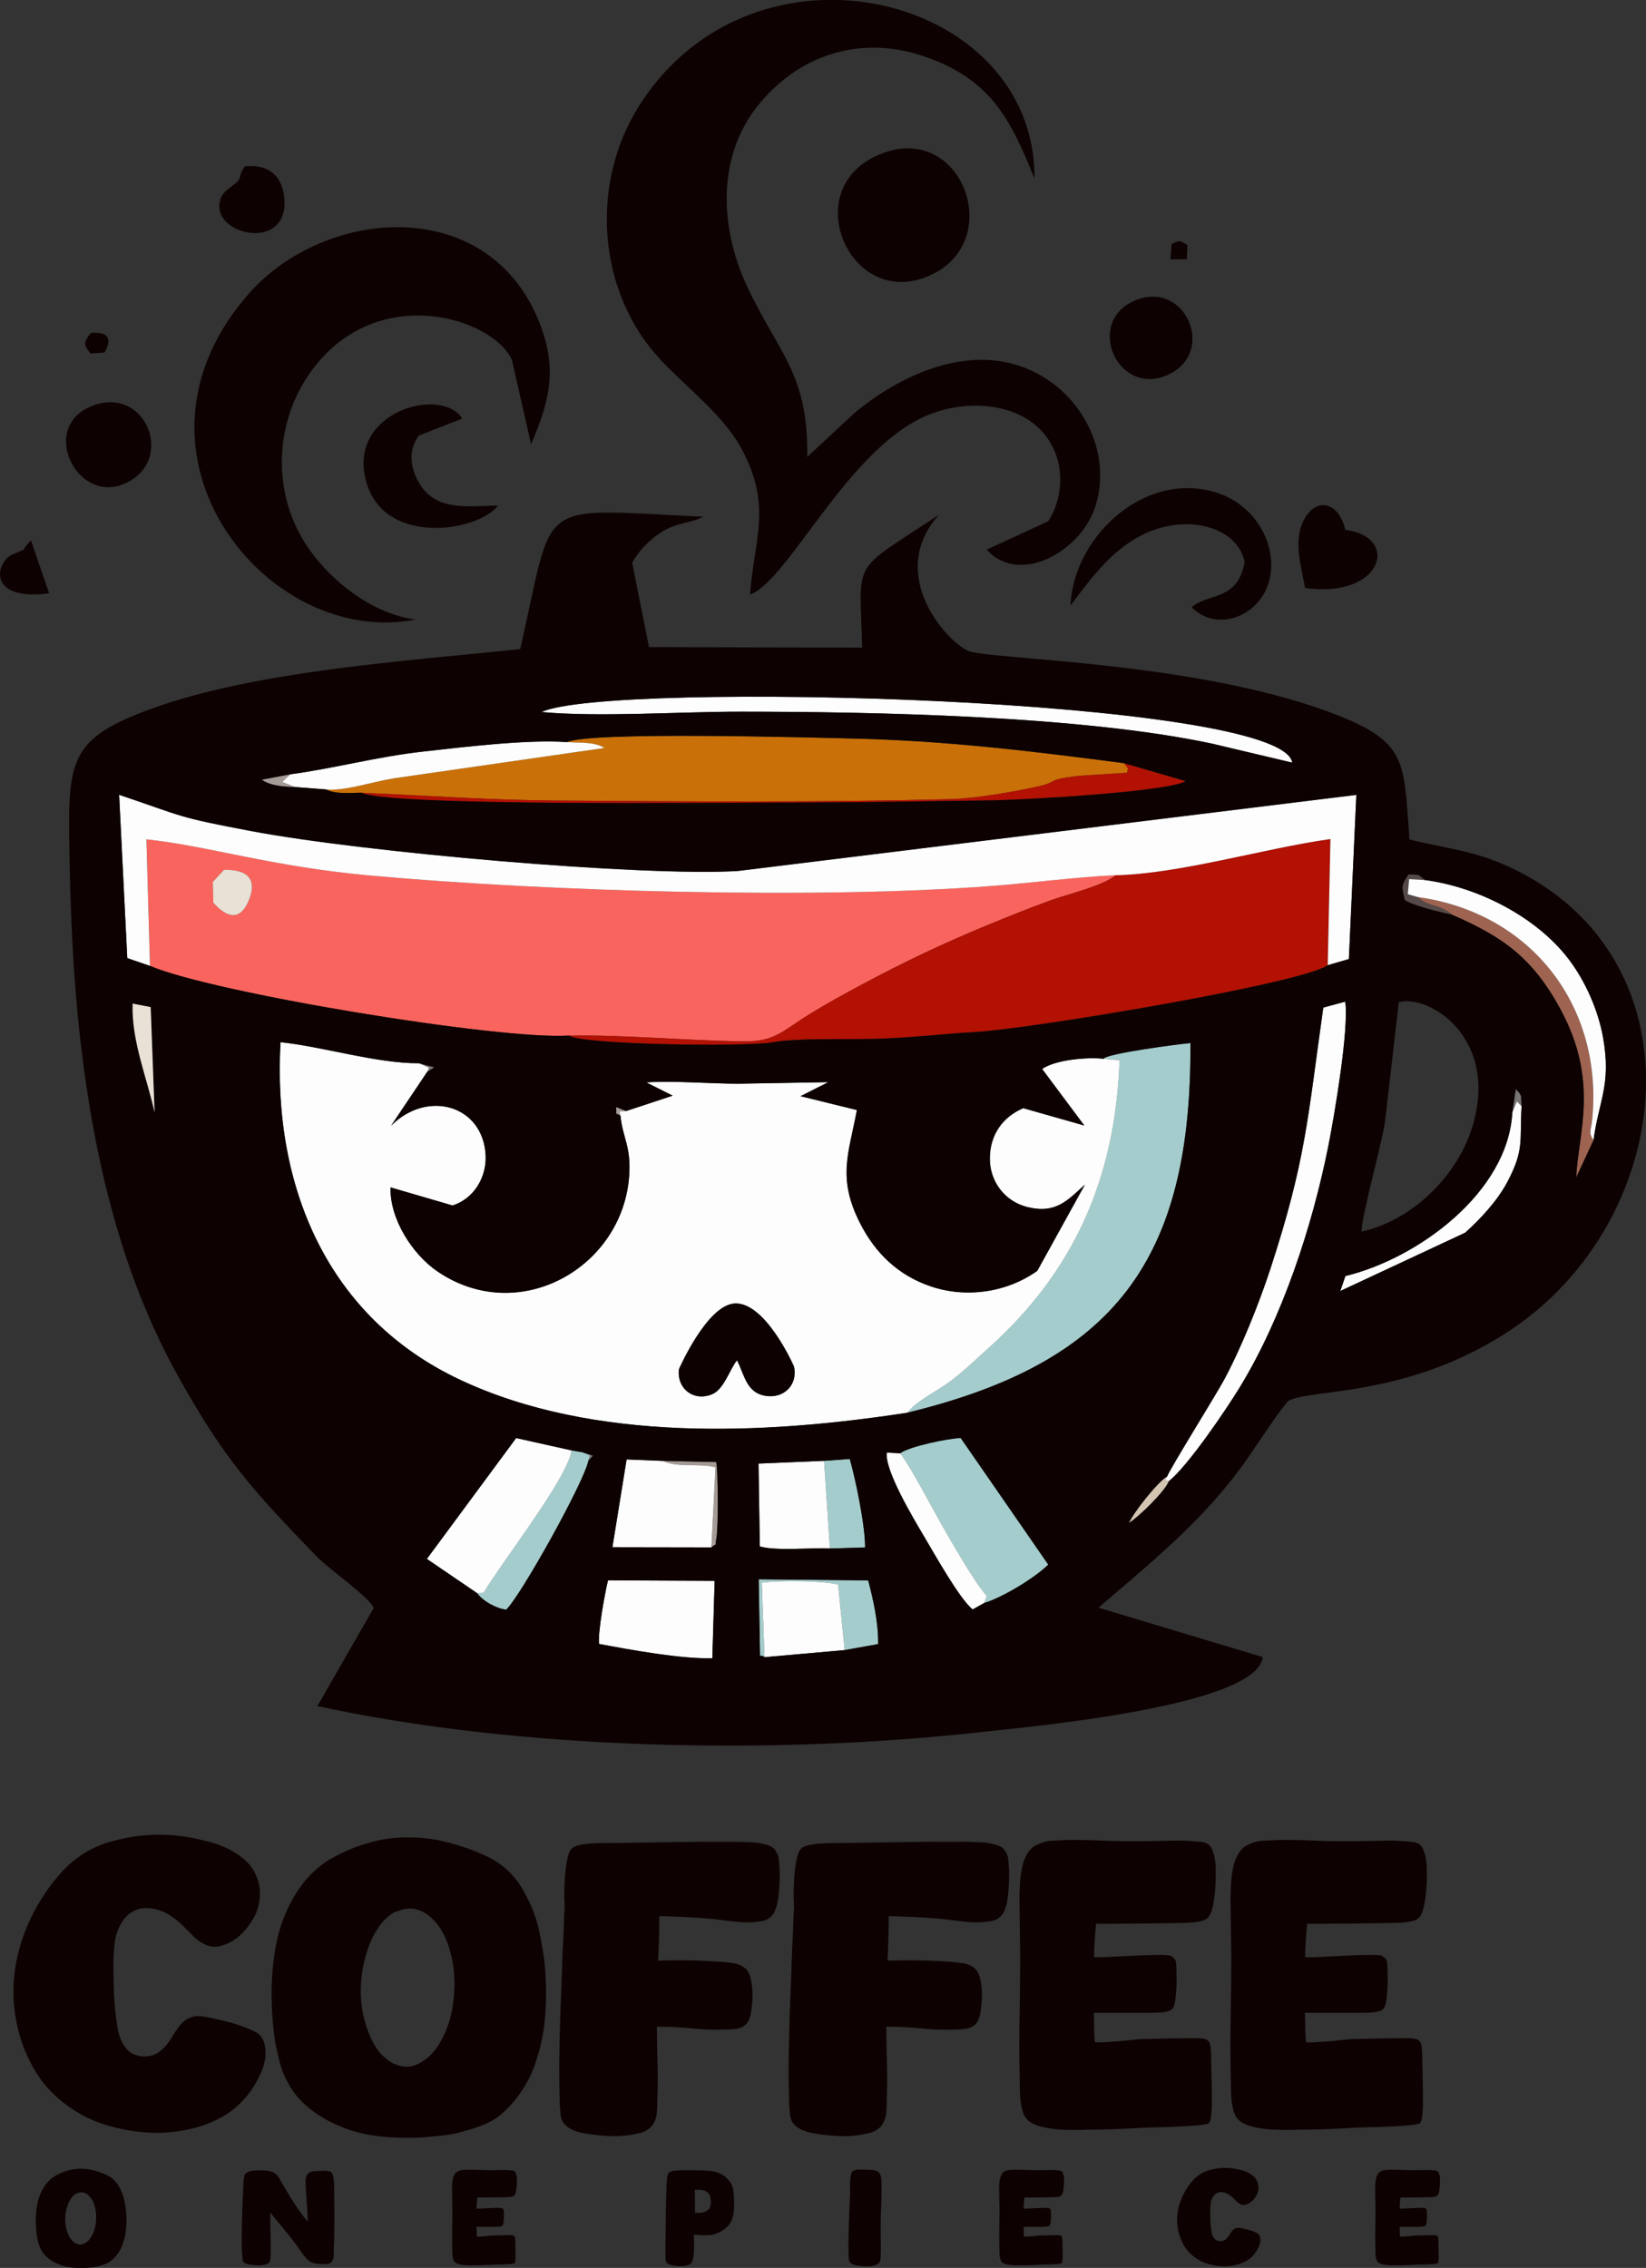 <?xml version="1.0" encoding="UTF-8"?>
<!DOCTYPE svg PUBLIC "-//W3C//DTD SVG 1.1//EN" "http://www.w3.org/Graphics/SVG/1.1/DTD/svg11.dtd">
<!-- Creator: CorelDRAW -->
<svg xmlns="http://www.w3.org/2000/svg" xml:space="preserve" width="37.77mm" height="52.03mm" style="shape-rendering:geometricPrecision; text-rendering:geometricPrecision; image-rendering:optimizeQuality; fill-rule:evenodd; clip-rule:evenodd"
viewBox="0 0 37.77 52.03"
 xmlns:xlink="http://www.w3.org/1999/xlink">
 <rect x="0" y="0" width="37.77" height="52.03" fill="#333333" stroke="none"/>
 <defs>
  <style type="text/css">
   <![CDATA[
    .fil0 {fill:#0D0201}
    .fil6 {fill:#554A47}
    .fil7 {fill:#797575}
    .fil3 {fill:#9E6451}
    .fil8 {fill:#A4CCCC}
    .fil5 {fill:#A59B96}
    .fil9 {fill:#B21103}
    .fil2 {fill:#C97108}
    .fil4 {fill:#D4C5B2}
    .fil11 {fill:#EAE1D6}
    .fil1 {fill:#F9655E}
    .fil10 {fill:#FDFDFE}
    .fil12 {fill:#0D0201;fill-rule:nonzero}
   ]]>
  </style>
 </defs>
 <g id="Capa_x0020_1">
  <g id="_339506496">
   <path id="_36361232" class="fil0" d="M17.212 13.641c0.887,-0.335 2.21,-3.291 4.016,-4.091 0.995,-0.441 2.431,-0.328 2.941,0.729 0.254,0.525 0.199,1.205 -0.119,1.682l-1.41 0.648c0.762,0.847 2.208,0.023 2.512,-1.043 0.32,-1.123 -0.221,-2.262 -1.119,-2.859 -1.465,-0.973 -3.243,-0.219 -4.438,0.778l-1.071 0.998c0.026,-1.926 -0.661,-2.367 -1.391,-3.936 -0.61,-1.312 -0.69,-2.931 0.249,-4.113 0.907,-1.141 2.307,-1.642 3.78,-1.155 1.559,0.515 2.023,1.441 2.575,2.818 0.04,-4.219 -6.436,-5.847 -9.077,-1.661 -1.131,1.793 -0.952,4.265 0.495,5.816 0.574,0.615 1.448,1.278 1.854,2.031 0.72,1.333 0.295,2.072 0.201,3.357z"/>
   <path id="_36362456" class="fil0" d="M20.336 3.487c-2.051,0.672 -0.948,3.475 0.805,2.907 1.979,-0.641 1.044,-3.513 -0.805,-2.907z"/>
   <path id="_36361928" class="fil0" d="M5.617 3.817c-0.193,0.289 -0.015,0.248 -0.296,0.454 -0.157,0.115 -0.277,0.209 -0.288,0.443 -0.033,0.737 1.698,1.045 1.476,-0.275 -0.081,-0.484 -0.437,-0.674 -0.892,-0.622z"/>
   <g>
    <path id="_36362432" class="fil1" d="M4.897 20.712l-0.014 -0.478 0.259 -0.278c0.491,-0.013 0.785,0.176 0.567,0.704 -0.202,0.488 -0.513,0.387 -0.811,0.052zm-1.455 1.448c1.461,0.624 8.038,1.704 9.61,1.599 1.259,-0.025 2.709,0.117 4.015,0.132 0.719,0.009 0.898,-0.247 1.484,-0.609 0.428,-0.264 0.856,-0.498 1.301,-0.735 0.912,-0.486 1.822,-0.917 2.777,-1.311 0.508,-0.209 0.956,-0.391 1.475,-0.579 0.405,-0.147 1.216,-0.335 1.494,-0.578 -0.875,0.036 -1.898,0.172 -2.805,0.243 -4.042,0.314 -10.279,0.13 -14.307,-0.238 -2.296,-0.209 -3.679,-0.675 -5.124,-0.829l0.082 2.905z"/>
    <path id="_36362024" class="fil2" d="M13.01 17.026c0.308,0.02 0.635,-0.012 0.859,0.134l-4.837 0.697c-0.48,0.077 -1.116,0.293 -1.545,0.256 0.201,0.112 0.554,0.079 0.809,0.074 1.487,0.062 2.907,0.167 4.411,0.178 2.972,0.023 6.168,0.044 9.128,-0.033 0.55,-0.014 1.457,-0.17 2.001,-0.294 0.48,-0.109 0.133,-0.146 0.915,-0.239l1.12 -0.072c-0.019,-0.178 0.113,0.04 -0.078,-0.217 -2.095,-0.275 -4.074,-0.515 -6.206,-0.565 -0.994,-0.024 -6.016,-0.166 -6.577,0.081z"/>
    <path id="_36361856" class="fil3" d="M33.323 20.988c1.194,0.515 1.86,1.013 2.486,2.168 0.901,1.662 0.401,2.861 0.361,3.855l0.396 -0.851c-0.125,-0.183 -0.058,-0.212 -0.032,-0.475 0.257,-2.553 -1.356,-4.739 -4.006,-5.107 0.276,0.253 0.501,0.151 0.795,0.409z"/>
    <path id="_36361880" class="fil4" d="M26.822 33.981c-0.108,-0.054 -0.129,0.067 -0.039,-0.108 -0.218,0.121 -0.788,0.845 -0.877,1.068 0.222,-0.139 0.825,-0.721 0.916,-0.959z"/>
    <path id="_36362144" class="fil5" d="M16.324 35.502c0.162,-0.145 0.068,0.037 0.115,-0.208 0.05,-0.26 0.038,-1.622 -0.005,-1.752l-1.219 -0.027c0.324,0.165 0.839,0.051 1.203,0.147l-0.093 1.84z"/>
    <path id="_36362648" class="fil5" d="M6.779 18.058l-0.302 -0.118 0.184 -0.175 -0.658 0.124c0.206,0.14 0.499,0.164 0.776,0.169z"/>
    <path id="_36346832" class="fil5" d="M14.237 25.598l-0.026 -0.097 0.156 -0.011 -0.232 -0.095c0.032,0.27 -0.053,0.091 0.102,0.204z"/>
    <path id="_36346856" class="fil6" d="M33.323 20.988c-0.294,-0.258 -0.519,-0.156 -0.795,-0.409l-0.226 -0.067 0.032 -0.344 0.363 0.021c-0.19,-0.148 -0.083,-0.114 -0.375,-0.126 -0.176,0.26 -0.159,0.277 -0.087,0.586 0.182,0.129 0.841,0.285 1.088,0.339z"/>
    <path id="_36347024" class="fil7" d="M34.703 25.518l0.103 -0.249 0.109 0.112c-0.019,-0.27 0.022,-0.237 -0.133,-0.396l-0.079 0.532z"/>
    <polygon id="_36347168" class="fil7" points="9.8,24.593 9.97,24.487 9.614,24.393 9.841,24.494 "/>
    <polygon id="_36347000" class="fil7" points="13.502,33.509 13.609,33.396 13.369,33.318 13.535,33.391 "/>
    <path id="_36346688" class="fil8" d="M25.325 24.29l0.364 0.031c-0.096,2.715 -1.044,4.852 -3.026,6.622 -0.288,0.257 -0.556,0.521 -0.875,0.758 -0.303,0.226 -0.756,0.429 -0.967,0.708 4.751,-1.152 6.526,-3.503 6.496,-8.48 -0.27,0.024 -1.92,0.239 -1.993,0.36z"/>
    <path id="_36347312" class="fil8" d="M20.657 33.34c0.244,0.318 0.715,1.225 0.948,1.633 0.209,0.367 0.771,1.358 1.041,1.641l-0.062 0.161c0.419,-0.124 1.166,-0.578 1.47,-0.881l-2.009 -2.904c-0.308,0.01 -1.192,0.2 -1.388,0.349z"/>
    <path id="_36347768" class="fil8" d="M10.948 36.55c0.133,0.182 0.432,0.347 0.666,0.379 0.328,-0.303 1.793,-2.93 1.888,-3.42l0.033 -0.118 -0.167 -0.074 -0.253 -0.043c-0.074,0.616 -1.599,2.56 -2.017,3.267l-0.15 0.009z"/>
    <path id="_36347264" class="fil8" d="M19.044 35.526l0.806 -0.025c0.009,-0.471 -0.218,-1.571 -0.351,-2.029l-0.589 0.042 0.134 2.012z"/>
    <path id="_36347288" class="fil8" d="M17.543 38.019l-0.062 -1.708c0.356,-0.056 1.395,-0.049 1.75,0.042l0.152 1.503 0.767 -0.138c0.007,-0.489 -0.111,-1.018 -0.229,-1.461l-2.512 -0.025 0.027 1.58c0.007,0.32 -0.019,0.102 0.106,0.207z"/>
    <path id="_36347672" class="fil9" d="M25.596 20.079c-0.277,0.243 -1.089,0.431 -1.494,0.578 -0.519,0.189 -0.967,0.37 -1.475,0.579 -0.955,0.393 -1.865,0.825 -2.777,1.311 -0.445,0.237 -0.873,0.471 -1.301,0.735 -0.586,0.362 -0.765,0.618 -1.484,0.609 -1.306,-0.016 -2.756,-0.157 -4.015,-0.132 0.333,0.217 4.101,0.261 4.67,0.156 0.579,-0.107 1.759,-0.061 2.41,-0.081 0.78,-0.024 1.472,-0.112 2.249,-0.156 1.312,-0.076 7.486,-1.112 8.086,-1.531l0.062 -2.898c-1.534,0.215 -3.44,0.796 -4.933,0.831z"/>
    <path id="_36347600" class="fil9" d="M8.296 18.187c0.599,0.318 8.277,0.227 9.588,0.227 1.64,0 3.266,-0.028 4.904,-0.051 0.695,-0.01 4.047,-0.195 4.419,-0.442l-1.414 -0.411c0.19,0.256 0.059,0.039 0.078,0.217l-1.12 0.072c-0.782,0.093 -0.434,0.13 -0.915,0.239 -0.545,0.124 -1.452,0.28 -2.001,0.294 -2.96,0.077 -6.156,0.056 -9.128,0.033 -1.504,-0.012 -2.924,-0.116 -4.411,-0.178z"/>
    <path id="_36349544" class="fil10" d="M16.912 31.208c-0.164,0.197 -0.296,0.66 -0.566,0.776 -0.424,0.182 -0.818,-0.124 -0.768,-0.568 0,-0.001 0.644,-1.482 1.284,-1.511 0.704,-0.033 1.353,1.431 1.356,1.447 0.094,0.425 -0.24,0.748 -0.667,0.669 -0.43,-0.079 -0.469,-0.488 -0.64,-0.812zm3.91 1.202c0.211,-0.278 0.663,-0.482 0.967,-0.708 0.319,-0.237 0.587,-0.501 0.875,-0.758 1.982,-1.77 2.93,-3.908 3.026,-6.622l-0.364 -0.031c-0.386,-0.043 -1.117,0.025 -1.411,0.234l0.968 1.297 -1.401 -0.398c-0.475,0.203 -0.764,0.61 -0.767,1.151 -0.003,0.533 0.345,0.992 0.866,1.119 0.649,0.158 0.916,-0.153 1.315,-0.515l-1.092 1.976c-0.689,0.495 -1.625,0.634 -2.44,0.359 -0.745,-0.251 -1.276,-0.758 -1.629,-1.456 -0.527,-1.04 -0.257,-1.596 -0.07,-2.591l-1.293 -0.318 0.637 -0.322 -2.077 0.036c-0.638,-0.001 -1.502,-0.072 -2.1,-0.03l0.605 0.304 -1.068 0.353 -0.156 0.011 0.026 0.097c0.048,0.51 0.249,0.704 0.199,1.386 -0.155,2.106 -2.534,3.452 -4.396,2.188 -0.578,-0.393 -1.101,-1.209 -1.079,-1.93l1.421 0.415c0.49,-0.149 0.787,-0.65 0.761,-1.151 -0.058,-1.149 -1.333,-1.516 -2.169,-0.68l0.826 -1.231 0.041 -0.1 -0.227 -0.101c-0.977,0.004 -2.197,-0.381 -3.178,-0.483 -0.186,3.34 1.096,6.323 4.121,7.745 3.068,1.442 6.982,1.26 10.264,0.756z"/>
    <path id="_36360056" class="fil10" d="M3.442 22.161l-0.082 -2.905c1.445,0.154 2.828,0.619 5.124,0.829 4.028,0.367 10.266,0.552 14.307,0.238 0.906,-0.07 1.929,-0.206 2.805,-0.243 1.493,-0.035 3.4,-0.616 4.933,-0.831l-0.062 2.898 0.486 -0.142 0.171 -3.767 -14.194 1.746c-2.206,0.13 -8.58,-0.428 -11.161,-0.915 -1.729,-0.327 -1.509,-0.318 -3.035,-0.833l0.187 3.748 0.521 0.178z"/>
    <path id="_339503496" class="fil10" d="M26.783 33.873c-0.09,0.175 -0.069,0.054 0.039,0.108 0.426,-0.333 1.3,-1.617 1.629,-2.155 0.976,-1.598 1.666,-3.701 2.031,-5.535 0.141,-0.71 0.475,-2.671 0.388,-3.311l-0.504 0.136c-0.362,2.554 -0.398,3.501 -1.219,6.009 -0.256,0.781 -0.669,1.812 -1.063,2.541 -0.177,0.328 -1.277,2.096 -1.3,2.207z"/>
    <path id="_339503952" class="fil10" d="M12.428 16.336c1.314,0.121 3.187,-0.009 4.57,-0.008 3.079,0.002 7.812,0.095 10.804,0.731l1.851 0.438c-0.22,-1.489 -15.678,-1.884 -17.226,-1.162z"/>
    <path id="_339503616" class="fil10" d="M10.948 36.55l0.15 -0.009c0.419,-0.707 1.943,-2.651 2.017,-3.267l-1.271 -0.283 -2.049 2.773 1.153 0.785z"/>
    <path id="_339503472" class="fil10" d="M13.951 36.255c-0.072,0.298 -0.237,1.193 -0.205,1.461 0.724,0.134 1.885,0.349 2.599,0.327l0.053 -1.775 -2.448 -0.012z"/>
    <path id="_339503568" class="fil10" d="M16.324 35.502l0.093 -1.84c-0.364,-0.096 -0.879,0.018 -1.203,-0.147l-0.835 -0.034 -0.326 2.016 2.271 0.004z"/>
    <path id="_339503592" class="fil10" d="M32.529 20.579c2.65,0.368 4.263,2.554 4.006,5.107 -0.026,0.263 -0.093,0.292 0.032,0.475 0.12,-0.911 0.412,-1.268 0.22,-2.353 -0.111,-0.625 -0.402,-1.289 -0.786,-1.796 -0.723,-0.956 -2.054,-1.655 -3.303,-1.822l-0.363 -0.021 -0.032 0.344 0.226 0.067z"/>
    <path id="_339504096" class="fil10" d="M19.044 35.526l-0.134 -2.012 -1.505 0.063 0.029 1.901c0.373,0.108 1.168,0.026 1.609,0.048z"/>
    <path id="_339504744" class="fil10" d="M6.661 17.765l-0.184 0.175 0.302 0.118 0.707 0.055c0.43,0.037 1.065,-0.179 1.545,-0.256l4.837 -0.697c-0.224,-0.146 -0.55,-0.114 -0.859,-0.134 -0.919,-0.064 -2.354,0.112 -3.298,0.217 -1.049,0.116 -2.063,0.391 -3.05,0.522z"/>
    <path id="_339504792" class="fil10" d="M17.543 38.019l1.84 -0.163 -0.152 -1.503c-0.355,-0.092 -1.394,-0.098 -1.75,-0.042l0.062 1.708z"/>
    <path id="_339504456" class="fil10" d="M22.584 36.775l0.062 -0.161c-0.27,-0.283 -0.831,-1.274 -1.041,-1.641 -0.233,-0.409 -0.704,-1.315 -0.948,-1.633l-0.308 -0.016c-0.053,0.404 0.617,1.521 0.854,1.921 0.243,0.409 0.803,1.417 1.115,1.679l0.267 -0.149z"/>
    <path id="_339504216" class="fil10" d="M34.703 25.518c-0.097,1.836 -2.167,3.354 -3.83,3.756l-0.118 0.344 2.866 -1.338c0.334,-0.299 0.73,-0.719 0.961,-1.151 0.404,-0.757 0.286,-0.957 0.334,-1.748l-0.109 -0.112 -0.103 0.249z"/>
    <path id="_339504480" class="fil0" d="M13.951 36.255l2.448 0.012 -0.053 1.775c-0.714,0.022 -1.875,-0.192 -2.599,-0.327 -0.032,-0.268 0.133,-1.163 0.205,-1.461zm5.432 1.601l-1.84 0.163c-0.125,-0.105 -0.099,0.113 -0.106,-0.207l-0.027 -1.58 2.512 0.025c0.118,0.444 0.236,0.972 0.229,1.461l-0.767 0.138zm-0.473 -4.342l0.589 -0.042c0.134,0.458 0.36,1.558 0.351,2.029l-0.806 0.025c-0.441,-0.022 -1.236,0.06 -1.609,-0.048l-0.029 -1.901 1.505 -0.063zm-3.696 0.001l1.219 0.027c0.043,0.13 0.055,1.492 0.005,1.752 -0.047,0.245 0.047,0.063 -0.115,0.208l-2.271 -0.004 0.326 -2.016 0.835 0.034zm5.443 -0.175c0.196,-0.15 1.08,-0.339 1.388,-0.349l2.009 2.904c-0.304,0.303 -1.051,0.756 -1.47,0.881l-0.267 0.149c-0.311,-0.262 -0.871,-1.27 -1.115,-1.679 -0.238,-0.4 -0.908,-1.517 -0.854,-1.921l0.308 0.016zm-9.709 3.21l-1.153 -0.785 2.049 -2.773 1.271 0.283 0.253 0.043 0.24 0.078 -0.106 0.114c-0.096,0.489 -1.56,3.116 -1.888,3.42 -0.234,-0.031 -0.533,-0.197 -0.666,-0.379zm23.755 -11.032l0.079 -0.532c0.155,0.159 0.114,0.126 0.133,0.396 -0.048,0.79 0.07,0.991 -0.334,1.748 -0.231,0.432 -0.627,0.852 -0.961,1.151l-2.866 1.338 0.118 -0.344c1.664,-0.402 3.734,-1.92 3.83,-3.756zm-3.461 2.736c0.008,-0.381 0.44,-1.918 0.536,-2.491l0.319 -2.769c0.663,-0.201 2.35,0.809 1.669,2.916 -0.355,1.099 -1.389,2.101 -2.524,2.345zm-17.006 -2.656c-0.155,-0.113 -0.07,0.066 -0.102,-0.204l0.232 0.095 1.068 -0.353 -0.605 -0.304c0.598,-0.043 1.462,0.028 2.1,0.03l2.077 -0.036 -0.637 0.322 1.293 0.318c-0.186,0.996 -0.456,1.552 0.07,2.591 0.353,0.698 0.884,1.205 1.629,1.456 0.814,0.274 1.75,0.136 2.44,-0.359l1.092 -1.976c-0.399,0.362 -0.665,0.673 -1.315,0.515 -0.521,-0.127 -0.869,-0.586 -0.866,-1.119 0.003,-0.541 0.292,-0.948 0.767,-1.151l1.401 0.398 -0.968 -1.297c0.294,-0.209 1.025,-0.277 1.411,-0.234 0.073,-0.121 1.723,-0.337 1.993,-0.36 0.03,4.977 -1.745,7.328 -6.496,8.48 -3.283,0.504 -7.197,0.686 -10.264,-0.756 -3.025,-1.421 -4.307,-4.405 -4.121,-7.745 0.981,0.102 2.201,0.487 3.178,0.483l0.356 0.094 -0.169 0.107 -0.826 1.231c0.836,-0.836 2.111,-0.469 2.169,0.68 0.025,0.502 -0.272,1.002 -0.761,1.151l-1.421 -0.415c-0.022,0.722 0.501,1.537 1.079,1.93 1.861,1.264 4.241,-0.082 4.396,-2.188 0.05,-0.682 -0.15,-0.875 -0.199,-1.386zm12.585 8.383c-0.091,0.239 -0.694,0.821 -0.916,0.959 0.089,-0.223 0.659,-0.946 0.877,-1.068 0.023,-0.111 1.123,-1.879 1.3,-2.207 0.394,-0.729 0.807,-1.76 1.063,-2.541 0.821,-2.508 0.857,-3.455 1.219,-6.009l0.504 -0.136c0.087,0.64 -0.247,2.601 -0.388,3.311 -0.365,1.834 -1.055,3.937 -2.031,5.535 -0.329,0.538 -1.203,1.822 -1.629,2.155zm-23.779 -10.957l0.414 0.08 0.089 2.417c-0.166,-0.773 -0.534,-1.636 -0.503,-2.498zm29.654 -2.836c1.249,0.167 2.58,0.867 3.303,1.822 0.384,0.507 0.675,1.171 0.786,1.796 0.192,1.086 -0.1,1.442 -0.22,2.353l-0.396 0.851c0.04,-0.995 0.54,-2.193 -0.361,-3.855 -0.626,-1.155 -1.292,-1.653 -2.486,-2.168 -0.247,-0.054 -0.906,-0.209 -1.088,-0.339 -0.072,-0.309 -0.089,-0.326 0.087,-0.586 0.292,0.012 0.185,-0.023 0.375,0.126zm-2.23 1.957c-0.6,0.419 -6.774,1.456 -8.086,1.531 -0.778,0.045 -1.47,0.132 -2.249,0.156 -0.651,0.02 -1.832,-0.025 -2.41,0.081 -0.569,0.105 -4.336,0.061 -4.67,-0.156 -1.572,0.105 -8.149,-0.974 -9.61,-1.599l-0.521 -0.178 -0.187 -3.748c1.526,0.515 1.306,0.507 3.035,0.833 2.581,0.487 8.955,1.045 11.161,0.915l14.194 -1.746 -0.171 3.767 -0.486 0.142zm-23.806 -4.382c0.987,-0.131 2.002,-0.406 3.05,-0.522 0.944,-0.105 2.379,-0.281 3.298,-0.217 0.561,-0.247 5.582,-0.105 6.577,-0.081 2.132,0.05 4.111,0.29 6.206,0.565l1.414 0.411c-0.372,0.247 -3.724,0.432 -4.419,0.442 -1.639,0.023 -3.264,0.051 -4.904,0.051 -1.311,0 -8.989,0.09 -9.588,-0.227 -0.255,0.005 -0.608,0.038 -0.809,-0.074l-0.707 -0.055c-0.277,-0.005 -0.57,-0.029 -0.776,-0.169l0.658 -0.124zm5.767 -1.429c1.547,-0.722 17.006,-0.327 17.226,1.162l-1.851 -0.438c-2.992,-0.637 -7.725,-0.73 -10.804,-0.731 -1.383,-0.001 -3.256,0.129 -4.57,0.008zm19.917 2.925c-0.145,-1.825 -0.012,-2.253 -1.891,-2.941 -3.103,-1.136 -7.598,-1.183 -8.205,-1.375 -0.45,-0.143 -1.955,-1.735 -0.701,-3.135 -2.046,1.363 -1.817,0.953 -1.763,3.051l-4.892 -0.014 -0.385 -1.931c0.153,-0.289 0.403,-0.532 0.663,-0.702 0.337,-0.221 0.685,-0.209 0.971,-0.358 -3.924,-0.176 -3.398,-0.482 -4.204,3.038 -2.584,0.27 -6.066,0.497 -8.457,1.366 -1.809,0.657 -1.92,1.127 -1.892,3.026 0.023,1.565 0.082,3.087 0.263,4.64 0.31,2.662 0.936,5.303 2.214,7.61 1.098,1.983 1.765,2.683 3.192,4.165 0.295,0.306 1.183,0.913 1.32,1.188l-1.294 2.254c4.674,1.012 10.507,1.126 15.24,0.595 1.045,-0.117 6.322,-0.583 6.454,-1.719l-3.77 -1.134c1.259,-1.083 2.458,-2.042 3.43,-3.439 0.179,-0.258 0.771,-1.162 0.937,-1.313 0.543,-0.272 2.758,-0.077 5.069,-1.605 3.753,-2.481 4.482,-8.318 0.23,-10.52 -0.928,-0.481 -1.56,-0.512 -2.525,-0.745z"/>
    <path id="_339504336" class="fil0" d="M9.541 14.213c-1.059,-0.126 -2.14,-1.018 -2.643,-1.927 -0.643,-1.162 -0.557,-2.624 0.204,-3.715 1.493,-2.138 4.203,-1.288 4.644,-0.316l0.44 1.938c0.409,-0.95 0.619,-1.703 0.199,-2.776 -1.166,-2.978 -4.915,-2.661 -6.657,-0.7 -3.254,3.663 0.397,8.178 3.813,7.494z"/>
    <path id="_339505008" class="fil0" d="M24.564 13.892c0.571,-0.756 1.302,-1.807 2.582,-1.864 0.594,-0.026 1.287,0.237 1.414,0.867 -0.166,0.904 -0.81,0.691 -1.216,1.036 0.625,0.628 1.675,0.151 1.808,-0.736 0.121,-0.811 -0.406,-1.59 -1.144,-1.861 -1.661,-0.609 -3.374,0.933 -3.445,2.558z"/>
    <path id="_339505464" class="fil0" d="M11.428 11.6c-0.689,0.001 -1.482,0.17 -1.863,-0.617 -0.16,-0.33 -0.18,-0.688 0.048,-0.991l0.994 -0.389c-0.499,-0.781 -2.751,-0.116 -2.17,1.554 0.472,1.354 2.522,1.042 2.99,0.443z"/>
    <path id="_339505056" class="fil0" d="M16.912 31.208c0.171,0.325 0.21,0.734 0.64,0.812 0.426,0.078 0.761,-0.245 0.667,-0.669 -0.003,-0.015 -0.652,-1.48 -1.356,-1.447 -0.64,0.03 -1.284,1.511 -1.284,1.511 -0.05,0.444 0.343,0.75 0.768,0.568 0.269,-0.115 0.401,-0.579 0.566,-0.776z"/>
    <path id="_339505512" class="fil0" d="M2.088 9.322c-1.193,0.493 -0.319,2.269 0.789,1.767 1.166,-0.529 0.462,-2.284 -0.789,-1.767z"/>
    <path id="_339505128" class="fil0" d="M26.07 6.883c-1.204,0.476 -0.428,2.257 0.743,1.71 1.097,-0.513 0.397,-2.16 -0.743,-1.71z"/>
    <path id="_339505296" class="fil0" d="M29.946 13.491c1.791,0.245 2.189,-1.179 0.923,-1.335 -0.14,-0.632 -0.654,-0.768 -0.942,-0.242 -0.261,0.477 -0.069,1.083 0.02,1.576z"/>
    <path id="_339505920" class="fil0" d="M1.127 13.611l-0.415 -1.212c-0.329,0.327 0.035,0.117 -0.429,0.323 -0.382,0.169 -0.593,1.082 0.844,0.889z"/>
    <path id="_339505776" class="fil0" d="M2.077 8.112l0.322 -0.024c0.196,-0.348 0.057,-0.477 -0.313,-0.451 -0.173,0.218 -0.179,0.258 -0.008,0.475z"/>
    <path id="_339506328" class="fil0" d="M26.885 5.594l-0.029 0.356 0.378 0 0.014 -0.327c-0.188,-0.109 -0.149,-0.117 -0.363,-0.029z"/>
    <path id="_339506136" class="fil11" d="M4.897 20.712c0.298,0.334 0.609,0.436 0.811,-0.052 0.218,-0.528 -0.075,-0.716 -0.567,-0.704l-0.259 0.278 0.014 0.478z"/>
    <path id="_339505848" class="fil11" d="M3.547 25.522l-0.089 -2.417 -0.414 -0.08c-0.031,0.861 0.338,1.724 0.503,2.498z"/>
    <path id="_339505584" class="fil12" d="M4.279 48.86c-0.347,0.073 -0.702,0.09 -1.067,0.05 -0.365,-0.04 -0.712,-0.123 -1.04,-0.251 -0.219,-0.091 -0.427,-0.208 -0.625,-0.351 -0.198,-0.143 -0.372,-0.306 -0.524,-0.488 -0.122,-0.152 -0.228,-0.316 -0.319,-0.493 -0.091,-0.176 -0.167,-0.359 -0.228,-0.547 -0.079,-0.256 -0.131,-0.52 -0.155,-0.794 -0.024,-0.274 -0.015,-0.547 0.027,-0.821 0.061,-0.407 0.184,-0.801 0.369,-1.181 0.185,-0.38 0.418,-0.725 0.698,-1.035 0.152,-0.17 0.33,-0.318 0.534,-0.442 0.204,-0.125 0.418,-0.214 0.643,-0.269 0.28,-0.079 0.566,-0.126 0.858,-0.141 0.292,-0.015 0.581,0.002 0.867,0.05 0.158,0.03 0.316,0.065 0.474,0.105 0.158,0.04 0.31,0.096 0.456,0.169 0.091,0.049 0.178,0.102 0.26,0.16 0.082,0.058 0.157,0.126 0.224,0.205 0.122,0.152 0.198,0.331 0.228,0.538 0.012,0.122 0.005,0.246 -0.023,0.374 -0.027,0.128 -0.074,0.243 -0.141,0.347 -0.055,0.091 -0.122,0.181 -0.201,0.269 -0.079,0.088 -0.167,0.161 -0.265,0.219 -0.097,0.058 -0.198,0.097 -0.301,0.119 -0.103,0.021 -0.204,0.011 -0.301,-0.032 -0.103,-0.043 -0.196,-0.105 -0.278,-0.187 -0.082,-0.082 -0.166,-0.166 -0.251,-0.251 -0.085,-0.085 -0.181,-0.163 -0.287,-0.233 -0.106,-0.07 -0.221,-0.12 -0.342,-0.15 -0.079,-0.018 -0.163,-0.026 -0.251,-0.023 -0.088,0.003 -0.172,0.026 -0.251,0.068 -0.073,0.036 -0.137,0.087 -0.192,0.15 -0.055,0.064 -0.1,0.135 -0.137,0.214 -0.055,0.11 -0.09,0.228 -0.105,0.356 -0.015,0.128 -0.026,0.255 -0.032,0.383 0,0.255 0.005,0.512 0.014,0.771 0.009,0.259 0.035,0.515 0.078,0.771 0.012,0.109 0.043,0.219 0.091,0.328 0.049,0.109 0.116,0.198 0.201,0.265 0.097,0.067 0.213,0.099 0.347,0.096 0.134,-0.003 0.249,-0.044 0.347,-0.123 0.097,-0.079 0.176,-0.17 0.237,-0.274 0.061,-0.103 0.128,-0.204 0.201,-0.301 0.049,-0.067 0.111,-0.122 0.187,-0.164 0.076,-0.043 0.154,-0.064 0.233,-0.064 0.061,0 0.12,0.006 0.178,0.018 0.058,0.012 0.117,0.024 0.178,0.036 0.055,0.012 0.135,0.03 0.242,0.055 0.106,0.024 0.214,0.055 0.324,0.091 0.11,0.036 0.213,0.076 0.31,0.119 0.097,0.043 0.164,0.085 0.201,0.128 0.067,0.079 0.106,0.179 0.118,0.301 0.012,0.103 0.006,0.207 -0.018,0.31 -0.024,0.103 -0.061,0.204 -0.11,0.301 -0.085,0.189 -0.196,0.362 -0.333,0.52 -0.137,0.158 -0.293,0.292 -0.47,0.401 -0.134,0.079 -0.274,0.146 -0.42,0.201 -0.146,0.055 -0.298,0.097 -0.456,0.128zm5.483 0.173c-0.213,0.012 -0.427,0.015 -0.643,0.009 -0.216,-0.006 -0.43,-0.027 -0.643,-0.064 -0.274,-0.049 -0.54,-0.132 -0.798,-0.251 -0.258,-0.119 -0.488,-0.269 -0.689,-0.452 -0.158,-0.146 -0.286,-0.31 -0.383,-0.493 -0.079,-0.14 -0.14,-0.29 -0.182,-0.452 -0.043,-0.161 -0.079,-0.321 -0.11,-0.479 -0.055,-0.371 -0.082,-0.748 -0.082,-1.131 0,-0.347 0.03,-0.695 0.091,-1.044 0.061,-0.35 0.17,-0.68 0.328,-0.99 0.085,-0.17 0.189,-0.333 0.31,-0.488 0.122,-0.155 0.259,-0.29 0.41,-0.406 0.085,-0.067 0.176,-0.126 0.274,-0.178 0.097,-0.052 0.198,-0.102 0.301,-0.15 0.231,-0.103 0.47,-0.182 0.716,-0.237 0.246,-0.055 0.494,-0.079 0.744,-0.073 0.243,0 0.482,0.026 0.716,0.077 0.234,0.052 0.464,0.12 0.689,0.205 0.152,0.055 0.301,0.12 0.447,0.196 0.146,0.076 0.28,0.172 0.401,0.287 0.091,0.085 0.173,0.181 0.246,0.287 0.073,0.106 0.137,0.217 0.192,0.333 0.122,0.231 0.211,0.476 0.269,0.734 0.058,0.259 0.102,0.518 0.132,0.78 0.036,0.371 0.043,0.745 0.018,1.122 -0.024,0.377 -0.094,0.742 -0.21,1.095 -0.067,0.219 -0.164,0.43 -0.292,0.634 -0.128,0.204 -0.277,0.385 -0.447,0.543 -0.122,0.116 -0.263,0.208 -0.424,0.278 -0.161,0.07 -0.327,0.126 -0.497,0.169 -0.14,0.043 -0.284,0.073 -0.433,0.091 -0.149,0.018 -0.299,0.033 -0.452,0.046zm-0.602 -1.642c0.128,0.036 0.255,0.03 0.383,-0.018 0.213,-0.091 0.386,-0.243 0.52,-0.456 0.17,-0.274 0.28,-0.576 0.328,-0.908 0.049,-0.331 0.049,-0.655 0,-0.972 -0.03,-0.158 -0.071,-0.312 -0.123,-0.461 -0.052,-0.149 -0.123,-0.284 -0.214,-0.406 -0.061,-0.079 -0.128,-0.149 -0.201,-0.21 -0.073,-0.061 -0.152,-0.106 -0.237,-0.137 -0.079,-0.03 -0.163,-0.043 -0.251,-0.036 -0.088,0.006 -0.169,0.027 -0.242,0.064 -0.012,0 -0.029,0.003 -0.05,0.009 -0.021,0.006 -0.035,0.012 -0.041,0.018 -0.134,0.085 -0.248,0.196 -0.342,0.333 -0.094,0.137 -0.169,0.281 -0.224,0.433 -0.103,0.274 -0.164,0.562 -0.182,0.867 -0.018,0.304 0.012,0.596 0.091,0.876 0.036,0.128 0.082,0.252 0.137,0.374 0.055,0.122 0.125,0.234 0.21,0.338 0.061,0.067 0.128,0.126 0.201,0.178 0.073,0.052 0.152,0.09 0.237,0.114zm5.492 1.551c-0.201,0.049 -0.407,0.07 -0.62,0.064 -0.213,-0.006 -0.42,-0.027 -0.62,-0.064 -0.085,-0.012 -0.172,-0.036 -0.26,-0.073 -0.088,-0.036 -0.16,-0.088 -0.214,-0.155 -0.043,-0.055 -0.067,-0.119 -0.073,-0.192 -0.006,-0.073 -0.012,-0.143 -0.018,-0.21 -0.012,-0.341 -0.017,-0.678 -0.014,-1.013 0.003,-0.334 0.011,-0.672 0.023,-1.012 0,-0.049 0.003,-0.138 0.009,-0.269 0.006,-0.131 0.012,-0.281 0.018,-0.452 0.006,-0.17 0.012,-0.35 0.018,-0.538 0.006,-0.189 0.014,-0.368 0.023,-0.538 0.009,-0.17 0.015,-0.319 0.018,-0.447 0.003,-0.128 0.008,-0.219 0.014,-0.274 0,-0.018 -0.002,-0.067 -0.004,-0.146 -0.003,-0.079 -0.005,-0.128 -0.005,-0.146 0,-0.061 0.002,-0.141 0.005,-0.242 0.003,-0.1 0.011,-0.205 0.023,-0.315 0.012,-0.109 0.029,-0.211 0.05,-0.306 0.021,-0.094 0.053,-0.163 0.096,-0.205 0.036,-0.036 0.099,-0.064 0.187,-0.082 0.088,-0.018 0.182,-0.03 0.283,-0.036 0.1,-0.006 0.198,-0.009 0.292,-0.009 0.094,0 0.169,0 0.224,0 0.067,0 0.179,-0.002 0.338,-0.005 0.158,-0.003 0.339,-0.006 0.543,-0.009 0.204,-0.003 0.418,-0.006 0.643,-0.009 0.225,-0.003 0.439,-0.005 0.643,-0.005 0.204,0 0.385,0 0.543,0 0.158,0 0.271,0.003 0.338,0.009 0.061,0 0.119,0.003 0.173,0.009 0.055,0.006 0.113,0.015 0.173,0.027 0.055,0.012 0.11,0.029 0.164,0.05 0.055,0.021 0.097,0.056 0.128,0.105 0.049,0.067 0.076,0.141 0.082,0.224 0.006,0.082 0.012,0.166 0.018,0.251 0,0.067 -0.002,0.152 -0.005,0.255 -0.003,0.103 -0.011,0.208 -0.023,0.315 -0.012,0.106 -0.033,0.204 -0.064,0.292 -0.03,0.088 -0.073,0.154 -0.128,0.196 -0.049,0.043 -0.105,0.07 -0.169,0.082 -0.064,0.012 -0.129,0.021 -0.196,0.027 -0.158,0.012 -0.319,0.008 -0.483,-0.014 -0.164,-0.021 -0.325,-0.041 -0.483,-0.059 -0.201,-0.018 -0.401,-0.032 -0.602,-0.041 -0.201,-0.009 -0.404,-0.017 -0.611,-0.023 0,0.347 -0.009,0.687 -0.027,1.022 0.48,-0.018 0.964,-0.009 1.45,0.027 0.097,0.006 0.198,0.018 0.301,0.036 0.103,0.018 0.192,0.061 0.265,0.128 0.049,0.049 0.084,0.117 0.105,0.205 0.021,0.088 0.035,0.182 0.041,0.283 0.006,0.1 0.004,0.201 -0.005,0.301 -0.009,0.1 -0.02,0.184 -0.032,0.251 -0.012,0.049 -0.029,0.097 -0.05,0.146 -0.021,0.049 -0.056,0.088 -0.105,0.119 -0.049,0.036 -0.106,0.059 -0.173,0.069 -0.067,0.009 -0.134,0.014 -0.201,0.014 -0.274,0.012 -0.544,0.005 -0.812,-0.023 -0.268,-0.027 -0.538,-0.041 -0.812,-0.041 0,0.28 0.005,0.558 0.014,0.835 0.009,0.277 0.008,0.558 -0.005,0.844 0,0.091 -0.003,0.185 -0.009,0.283 -0.006,0.097 -0.033,0.185 -0.082,0.265 -0.036,0.061 -0.085,0.11 -0.146,0.146 -0.061,0.036 -0.125,0.061 -0.192,0.073zm5.264 0c-0.201,0.049 -0.407,0.07 -0.62,0.064 -0.213,-0.006 -0.42,-0.027 -0.62,-0.064 -0.085,-0.012 -0.172,-0.036 -0.26,-0.073 -0.088,-0.036 -0.16,-0.088 -0.214,-0.155 -0.043,-0.055 -0.067,-0.119 -0.073,-0.192 -0.006,-0.073 -0.012,-0.143 -0.018,-0.21 -0.012,-0.341 -0.017,-0.678 -0.014,-1.013 0.003,-0.334 0.011,-0.672 0.023,-1.012 0,-0.049 0.003,-0.138 0.009,-0.269 0.006,-0.131 0.012,-0.281 0.018,-0.452 0.006,-0.17 0.012,-0.35 0.018,-0.538 0.006,-0.189 0.014,-0.368 0.023,-0.538 0.009,-0.17 0.015,-0.319 0.018,-0.447 0.003,-0.128 0.008,-0.219 0.014,-0.274 0,-0.018 -0.002,-0.067 -0.004,-0.146 -0.003,-0.079 -0.005,-0.128 -0.005,-0.146 0,-0.061 0.002,-0.141 0.005,-0.242 0.003,-0.1 0.011,-0.205 0.023,-0.315 0.012,-0.109 0.029,-0.211 0.05,-0.306 0.021,-0.094 0.053,-0.163 0.096,-0.205 0.036,-0.036 0.099,-0.064 0.187,-0.082 0.088,-0.018 0.182,-0.03 0.283,-0.036 0.1,-0.006 0.198,-0.009 0.292,-0.009 0.094,0 0.169,0 0.224,0 0.067,0 0.179,-0.002 0.338,-0.005 0.158,-0.003 0.339,-0.006 0.543,-0.009 0.204,-0.003 0.418,-0.006 0.643,-0.009 0.225,-0.003 0.439,-0.005 0.643,-0.005 0.204,0 0.385,0 0.543,0 0.158,0 0.271,0.003 0.338,0.009 0.061,0 0.119,0.003 0.173,0.009 0.055,0.006 0.113,0.015 0.173,0.027 0.055,0.012 0.11,0.029 0.164,0.05 0.055,0.021 0.097,0.056 0.128,0.105 0.049,0.067 0.076,0.141 0.082,0.224 0.006,0.082 0.012,0.166 0.018,0.251 0,0.067 -0.002,0.152 -0.005,0.255 -0.003,0.103 -0.011,0.208 -0.023,0.315 -0.012,0.106 -0.033,0.204 -0.064,0.292 -0.03,0.088 -0.073,0.154 -0.128,0.196 -0.049,0.043 -0.105,0.07 -0.169,0.082 -0.064,0.012 -0.129,0.021 -0.196,0.027 -0.158,0.012 -0.319,0.008 -0.483,-0.014 -0.164,-0.021 -0.325,-0.041 -0.483,-0.059 -0.201,-0.018 -0.401,-0.032 -0.602,-0.041 -0.201,-0.009 -0.404,-0.017 -0.611,-0.023 0,0.347 -0.009,0.687 -0.027,1.022 0.48,-0.018 0.964,-0.009 1.45,0.027 0.097,0.006 0.198,0.018 0.301,0.036 0.103,0.018 0.192,0.061 0.265,0.128 0.049,0.049 0.084,0.117 0.105,0.205 0.021,0.088 0.035,0.182 0.041,0.283 0.006,0.1 0.004,0.201 -0.005,0.301 -0.009,0.1 -0.02,0.184 -0.032,0.251 -0.012,0.049 -0.029,0.097 -0.05,0.146 -0.021,0.049 -0.056,0.088 -0.105,0.119 -0.049,0.036 -0.106,0.059 -0.173,0.069 -0.067,0.009 -0.134,0.014 -0.201,0.014 -0.274,0.012 -0.544,0.005 -0.812,-0.023 -0.268,-0.027 -0.538,-0.041 -0.812,-0.041 0,0.28 0.005,0.558 0.014,0.835 0.009,0.277 0.008,0.558 -0.005,0.844 0,0.091 -0.003,0.185 -0.009,0.283 -0.006,0.097 -0.033,0.185 -0.082,0.265 -0.036,0.061 -0.085,0.11 -0.146,0.146 -0.061,0.036 -0.125,0.061 -0.192,0.073zm4.999 -0.082c-0.164,0.006 -0.331,0.006 -0.502,0 -0.17,-0.006 -0.335,-0.027 -0.493,-0.064 -0.055,-0.012 -0.108,-0.029 -0.16,-0.05 -0.052,-0.021 -0.099,-0.047 -0.141,-0.077 -0.067,-0.049 -0.116,-0.119 -0.146,-0.21 -0.036,-0.116 -0.058,-0.234 -0.064,-0.356 -0.006,-0.122 -0.009,-0.243 -0.009,-0.365 -0.012,-0.493 -0.014,-0.982 -0.004,-1.469 0.009,-0.486 0.014,-0.976 0.014,-1.469 0,-0.036 -0.002,-0.113 -0.004,-0.228 -0.003,-0.116 -0.005,-0.237 -0.005,-0.365 0,-0.128 -0.002,-0.249 -0.004,-0.365 -0.003,-0.116 -0.005,-0.192 -0.005,-0.228 0,-0.146 0.005,-0.29 0.014,-0.433 0.009,-0.143 0.032,-0.284 0.068,-0.424 0.024,-0.085 0.061,-0.167 0.11,-0.246 0.049,-0.079 0.109,-0.137 0.182,-0.173 0.122,-0.067 0.249,-0.103 0.383,-0.11 0.134,-0.006 0.268,-0.012 0.401,-0.018 0.176,0 0.351,0.003 0.525,0.009 0.173,0.006 0.348,0.012 0.524,0.018 0.225,0.006 0.449,0.008 0.67,0.004 0.222,-0.003 0.446,-0.008 0.67,-0.014 0.036,0 0.09,0 0.16,0 0.07,0 0.143,0.003 0.219,0.009 0.076,0.006 0.149,0.012 0.219,0.018 0.07,0.006 0.12,0.018 0.15,0.036 0.055,0.024 0.096,0.068 0.123,0.132 0.027,0.064 0.049,0.135 0.064,0.214 0.015,0.079 0.023,0.16 0.023,0.242 0,0.082 0,0.153 0,0.214 0,0.049 -0.003,0.116 -0.009,0.201 -0.006,0.085 -0.015,0.173 -0.027,0.265 -0.012,0.091 -0.029,0.175 -0.05,0.251 -0.021,0.076 -0.047,0.132 -0.078,0.169 -0.043,0.049 -0.099,0.081 -0.169,0.096 -0.07,0.015 -0.138,0.026 -0.205,0.032 -0.073,0.006 -0.214,0.011 -0.424,0.014 -0.21,0.003 -0.436,0.006 -0.68,0.009 -0.243,0.003 -0.47,0.005 -0.68,0.005 -0.21,0 -0.351,0 -0.424,0 -0.012,0.128 -0.023,0.255 -0.032,0.383 -0.009,0.128 -0.014,0.256 -0.014,0.383 0.061,0.006 0.175,0.004 0.342,-0.005 0.167,-0.009 0.345,-0.018 0.534,-0.027 0.189,-0.009 0.365,-0.015 0.529,-0.018 0.164,-0.003 0.277,0.002 0.338,0.014 0.043,0.018 0.079,0.046 0.109,0.082 0.018,0.03 0.029,0.064 0.032,0.1 0.003,0.036 0.005,0.073 0.005,0.11 0,0.043 0.002,0.106 0.005,0.192 0.003,0.085 0.002,0.173 -0.005,0.265 -0.006,0.091 -0.014,0.176 -0.023,0.255 -0.009,0.079 -0.023,0.137 -0.041,0.173 -0.018,0.043 -0.053,0.073 -0.105,0.091 -0.052,0.018 -0.109,0.03 -0.173,0.036 -0.064,0.006 -0.129,0.009 -0.196,0.009 -0.067,0 -0.122,0 -0.164,0 -0.036,0 -0.113,0 -0.228,0 -0.116,0 -0.239,0 -0.369,0 -0.131,0 -0.254,0 -0.369,0 -0.116,0 -0.192,0 -0.228,0 0.006,0.11 0.009,0.221 0.009,0.333 0,0.113 0.006,0.227 0.018,0.342 0.036,0.006 0.108,0.006 0.214,0 0.106,-0.006 0.217,-0.014 0.333,-0.023 0.116,-0.009 0.225,-0.02 0.328,-0.032 0.103,-0.012 0.173,-0.018 0.21,-0.018 0.043,0 0.126,-0.002 0.251,-0.005 0.125,-0.003 0.257,-0.006 0.397,-0.009 0.14,-0.003 0.272,-0.005 0.397,-0.005 0.125,0 0.208,0 0.251,0 0.043,0 0.085,0.005 0.128,0.014 0.043,0.009 0.076,0.029 0.1,0.059 0.024,0.03 0.038,0.067 0.041,0.11 0.003,0.043 0.008,0.082 0.014,0.119 0,0.043 0.002,0.125 0.004,0.246 0.003,0.122 0.006,0.249 0.009,0.383 0.003,0.134 0.005,0.26 0.005,0.379 0,0.119 0,0.199 0,0.242 0,0.024 -0.002,0.055 -0.005,0.091 -0.003,0.036 -0.006,0.076 -0.009,0.119 -0.003,0.043 -0.009,0.081 -0.018,0.114 -0.009,0.033 -0.023,0.059 -0.041,0.077 -0.012,0.012 -0.029,0.018 -0.05,0.018 -0.021,0 -0.041,0.003 -0.059,0.009 -0.055,0.012 -0.155,0.023 -0.301,0.032 -0.146,0.009 -0.304,0.017 -0.474,0.023 -0.17,0.006 -0.328,0.011 -0.474,0.014 -0.146,0.003 -0.246,0.008 -0.301,0.014 -0.195,0.012 -0.388,0.021 -0.579,0.027 -0.192,0.006 -0.385,0.009 -0.579,0.009zm4.844 0c-0.164,0.006 -0.331,0.006 -0.502,0 -0.17,-0.006 -0.335,-0.027 -0.493,-0.064 -0.055,-0.012 -0.108,-0.029 -0.16,-0.05 -0.052,-0.021 -0.099,-0.047 -0.141,-0.077 -0.067,-0.049 -0.116,-0.119 -0.146,-0.21 -0.036,-0.116 -0.058,-0.234 -0.064,-0.356 -0.006,-0.122 -0.009,-0.243 -0.009,-0.365 -0.012,-0.493 -0.014,-0.982 -0.004,-1.469 0.009,-0.486 0.014,-0.976 0.014,-1.469 0,-0.036 -0.002,-0.113 -0.004,-0.228 -0.003,-0.116 -0.005,-0.237 -0.005,-0.365 0,-0.128 -0.002,-0.249 -0.004,-0.365 -0.003,-0.116 -0.005,-0.192 -0.005,-0.228 0,-0.146 0.005,-0.29 0.014,-0.433 0.009,-0.143 0.032,-0.284 0.068,-0.424 0.024,-0.085 0.061,-0.167 0.11,-0.246 0.049,-0.079 0.109,-0.137 0.182,-0.173 0.122,-0.067 0.249,-0.103 0.383,-0.11 0.134,-0.006 0.268,-0.012 0.401,-0.018 0.176,0 0.351,0.003 0.525,0.009 0.173,0.006 0.348,0.012 0.524,0.018 0.225,0.006 0.449,0.008 0.67,0.004 0.222,-0.003 0.446,-0.008 0.67,-0.014 0.036,0 0.09,0 0.16,0 0.07,0 0.143,0.003 0.219,0.009 0.076,0.006 0.149,0.012 0.219,0.018 0.07,0.006 0.12,0.018 0.15,0.036 0.055,0.024 0.096,0.068 0.123,0.132 0.027,0.064 0.049,0.135 0.064,0.214 0.015,0.079 0.023,0.16 0.023,0.242 0,0.082 0,0.153 0,0.214 0,0.049 -0.003,0.116 -0.009,0.201 -0.006,0.085 -0.015,0.173 -0.027,0.265 -0.012,0.091 -0.029,0.175 -0.05,0.251 -0.021,0.076 -0.047,0.132 -0.078,0.169 -0.043,0.049 -0.099,0.081 -0.169,0.096 -0.07,0.015 -0.138,0.026 -0.205,0.032 -0.073,0.006 -0.214,0.011 -0.424,0.014 -0.21,0.003 -0.436,0.006 -0.68,0.009 -0.243,0.003 -0.47,0.005 -0.68,0.005 -0.21,0 -0.351,0 -0.424,0 -0.012,0.128 -0.023,0.255 -0.032,0.383 -0.009,0.128 -0.014,0.256 -0.014,0.383 0.061,0.006 0.175,0.004 0.342,-0.005 0.167,-0.009 0.345,-0.018 0.534,-0.027 0.189,-0.009 0.365,-0.015 0.529,-0.018 0.164,-0.003 0.277,0.002 0.338,0.014 0.043,0.018 0.079,0.046 0.109,0.082 0.018,0.03 0.029,0.064 0.032,0.1 0.003,0.036 0.005,0.073 0.005,0.11 0,0.043 0.002,0.106 0.005,0.192 0.003,0.085 0.002,0.173 -0.005,0.265 -0.006,0.091 -0.014,0.176 -0.023,0.255 -0.009,0.079 -0.023,0.137 -0.041,0.173 -0.018,0.043 -0.053,0.073 -0.105,0.091 -0.052,0.018 -0.109,0.03 -0.173,0.036 -0.064,0.006 -0.129,0.009 -0.196,0.009 -0.067,0 -0.122,0 -0.164,0 -0.036,0 -0.113,0 -0.228,0 -0.116,0 -0.239,0 -0.369,0 -0.131,0 -0.254,0 -0.369,0 -0.116,0 -0.192,0 -0.228,0 0.006,0.11 0.009,0.221 0.009,0.333 0,0.113 0.006,0.227 0.018,0.342 0.036,0.006 0.108,0.006 0.214,0 0.106,-0.006 0.217,-0.014 0.333,-0.023 0.116,-0.009 0.225,-0.02 0.328,-0.032 0.103,-0.012 0.173,-0.018 0.21,-0.018 0.043,0 0.126,-0.002 0.251,-0.005 0.125,-0.003 0.257,-0.006 0.397,-0.009 0.14,-0.003 0.272,-0.005 0.397,-0.005 0.125,0 0.208,0 0.251,0 0.043,0 0.085,0.005 0.128,0.014 0.043,0.009 0.076,0.029 0.1,0.059 0.024,0.03 0.038,0.067 0.041,0.11 0.003,0.043 0.008,0.082 0.014,0.119 0,0.043 0.002,0.125 0.004,0.246 0.003,0.122 0.006,0.249 0.009,0.383 0.003,0.134 0.005,0.26 0.005,0.379 0,0.119 0,0.199 0,0.242 0,0.024 -0.002,0.055 -0.005,0.091 -0.003,0.036 -0.006,0.076 -0.009,0.119 -0.003,0.043 -0.009,0.081 -0.018,0.114 -0.009,0.033 -0.023,0.059 -0.041,0.077 -0.012,0.012 -0.029,0.018 -0.05,0.018 -0.021,0 -0.041,0.003 -0.059,0.009 -0.055,0.012 -0.155,0.023 -0.301,0.032 -0.146,0.009 -0.304,0.017 -0.474,0.023 -0.17,0.006 -0.328,0.011 -0.474,0.014 -0.146,0.003 -0.246,0.008 -0.301,0.014 -0.195,0.012 -0.388,0.021 -0.579,0.027 -0.192,0.006 -0.385,0.009 -0.579,0.009z"/>
    <g>
     <path id="_339506472" class="fil12" d="M1.987 52.028c-0.07,0.004 -0.141,0.005 -0.212,0.003 -0.071,-0.002 -0.142,-0.009 -0.212,-0.021 -0.09,-0.016 -0.178,-0.044 -0.264,-0.083 -0.085,-0.039 -0.161,-0.089 -0.228,-0.149 -0.052,-0.048 -0.094,-0.102 -0.127,-0.163 -0.026,-0.046 -0.046,-0.096 -0.06,-0.149 -0.014,-0.053 -0.026,-0.106 -0.036,-0.158 -0.018,-0.122 -0.027,-0.247 -0.027,-0.374 0,-0.115 0.01,-0.23 0.03,-0.345 0.02,-0.116 0.056,-0.224 0.108,-0.327 0.028,-0.056 0.062,-0.11 0.102,-0.161 0.04,-0.051 0.085,-0.096 0.136,-0.134 0.028,-0.022 0.058,-0.042 0.09,-0.059 0.032,-0.017 0.065,-0.034 0.099,-0.05 0.076,-0.034 0.155,-0.06 0.237,-0.078 0.081,-0.018 0.163,-0.026 0.245,-0.024 0.08,0 0.159,0.009 0.237,0.026 0.077,0.017 0.153,0.04 0.228,0.068 0.05,0.018 0.099,0.04 0.148,0.065 0.048,0.025 0.092,0.057 0.133,0.095 0.03,0.028 0.057,0.06 0.081,0.095 0.024,0.035 0.045,0.072 0.063,0.11 0.04,0.076 0.07,0.157 0.089,0.243 0.019,0.085 0.034,0.171 0.044,0.258 0.012,0.122 0.014,0.246 0.006,0.371 -0.008,0.125 -0.031,0.245 -0.069,0.362 -0.022,0.072 -0.054,0.142 -0.096,0.209 -0.042,0.067 -0.091,0.127 -0.148,0.179 -0.04,0.038 -0.087,0.069 -0.14,0.092 -0.053,0.023 -0.108,0.042 -0.164,0.056 -0.046,0.014 -0.094,0.024 -0.143,0.03 -0.049,0.006 -0.099,0.011 -0.149,0.015zm-0.199 -0.542c0.042,0.012 0.084,0.01 0.127,-0.006 0.07,-0.03 0.128,-0.08 0.172,-0.151 0.056,-0.09 0.092,-0.19 0.108,-0.3 0.016,-0.11 0.016,-0.216 0,-0.321 -0.01,-0.052 -0.024,-0.103 -0.041,-0.152 -0.017,-0.049 -0.041,-0.094 -0.071,-0.134 -0.02,-0.026 -0.042,-0.049 -0.066,-0.069 -0.024,-0.02 -0.05,-0.035 -0.078,-0.045 -0.026,-0.01 -0.054,-0.014 -0.083,-0.012 -0.029,0.002 -0.056,0.009 -0.08,0.021 -0.004,0 -0.009,0.001 -0.017,0.003 -0.007,0.002 -0.012,0.004 -0.014,0.006 -0.044,0.028 -0.082,0.065 -0.113,0.11 -0.031,0.045 -0.056,0.093 -0.074,0.143 -0.034,0.09 -0.054,0.186 -0.06,0.286 -0.006,0.101 0.004,0.197 0.03,0.289 0.012,0.042 0.027,0.083 0.045,0.124 0.018,0.04 0.041,0.077 0.069,0.111 0.02,0.022 0.042,0.042 0.066,0.059 0.024,0.017 0.05,0.03 0.078,0.038zm4.288 0.473c-0.058,0.01 -0.117,0.014 -0.175,0.012 -0.058,-0.002 -0.117,-0.008 -0.175,-0.018 -0.024,-0.004 -0.048,-0.009 -0.072,-0.017 -0.024,-0.007 -0.044,-0.019 -0.06,-0.038 -0.016,-0.016 -0.025,-0.036 -0.027,-0.06 -0.002,-0.024 -0.004,-0.047 -0.006,-0.069 -0.01,-0.115 -0.015,-0.228 -0.015,-0.341 0,-0.113 0.001,-0.226 0.003,-0.341 0.004,-0.137 0.008,-0.272 0.012,-0.405 0.004,-0.134 0.01,-0.269 0.018,-0.405 0.002,-0.034 0.004,-0.069 0.004,-0.104 0.001,-0.035 0.002,-0.07 0.002,-0.104 0,-0.008 0.001,-0.02 0.003,-0.036 0.002,-0.016 0.004,-0.033 0.007,-0.051 0.003,-0.018 0.006,-0.035 0.009,-0.051 0.003,-0.016 0.006,-0.027 0.011,-0.033 0.012,-0.028 0.033,-0.049 0.062,-0.063 0.029,-0.014 0.058,-0.024 0.086,-0.03 0.058,-0.01 0.117,-0.015 0.178,-0.015 0.06,0 0.121,0.003 0.181,0.009 0.032,0.004 0.064,0.01 0.095,0.018 0.031,0.008 0.061,0.021 0.089,0.039 0.03,0.022 0.058,0.051 0.084,0.087 0.03,0.046 0.058,0.093 0.083,0.14 0.025,0.047 0.052,0.094 0.08,0.14 0.076,0.133 0.156,0.261 0.24,0.386 0.083,0.125 0.173,0.245 0.27,0.362 -0.004,-0.094 -0.009,-0.188 -0.014,-0.282 -0.005,-0.093 -0.011,-0.188 -0.017,-0.285 -0.004,-0.054 -0.008,-0.108 -0.012,-0.163 -0.004,-0.054 -0.007,-0.108 -0.009,-0.163 0,-0.026 0.001,-0.053 0.003,-0.08 0.002,-0.027 0.008,-0.053 0.018,-0.077 0.016,-0.042 0.044,-0.071 0.084,-0.087 0.028,-0.012 0.057,-0.02 0.087,-0.023 0.03,-0.003 0.06,-0.004 0.09,-0.004 0.016,0 0.039,-0.001 0.068,-0.003 0.029,-0.002 0.059,-0.003 0.09,-0.002 0.031,0.001 0.061,0.004 0.089,0.009 0.028,0.005 0.048,0.013 0.06,0.023 0.018,0.016 0.032,0.042 0.041,0.078 0.009,0.036 0.016,0.075 0.02,0.117 0.004,0.042 0.006,0.083 0.006,0.123 0,0.04 0,0.072 0,0.097 0.004,0.233 0.006,0.465 0.006,0.696 0,0.231 -0.005,0.463 -0.015,0.696 -0.002,0.024 -0.002,0.049 0,0.075 0.002,0.026 0.001,0.051 -0.003,0.075 -0.004,0.022 -0.012,0.044 -0.023,0.066 -0.011,0.022 -0.026,0.04 -0.044,0.054 -0.018,0.014 -0.04,0.024 -0.065,0.029 -0.025,0.005 -0.049,0.006 -0.071,0.004 -0.004,0 -0.012,-0.001 -0.024,-0.002 -0.012,-0.001 -0.025,-0.002 -0.038,-0.002 -0.013,0 -0.026,0 -0.038,0 -0.012,0 -0.02,0 -0.024,0 -0.032,-0.002 -0.064,-0.006 -0.095,-0.012 -0.031,-0.006 -0.061,-0.016 -0.089,-0.03 -0.026,-0.01 -0.05,-0.025 -0.071,-0.044 -0.021,-0.019 -0.041,-0.04 -0.059,-0.062 -0.04,-0.044 -0.077,-0.091 -0.11,-0.14 -0.033,-0.049 -0.067,-0.098 -0.101,-0.146 -0.096,-0.129 -0.195,-0.254 -0.297,-0.375 -0.101,-0.121 -0.203,-0.245 -0.306,-0.372 0,0.022 0.001,0.059 0.002,0.112 0.001,0.052 0.002,0.112 0.003,0.179 0.001,0.067 0.002,0.139 0.003,0.214 0.001,0.075 0.002,0.147 0.003,0.214 0.001,0.067 0.001,0.127 0,0.179 -0.001,0.052 -0.002,0.089 -0.002,0.112 0,0.026 -0.003,0.052 -0.007,0.078 -0.005,0.026 -0.016,0.048 -0.032,0.066 -0.012,0.012 -0.027,0.021 -0.044,0.027 -0.017,0.006 -0.035,0.011 -0.053,0.015zm4.803 0.012c-0.054,0.002 -0.11,0.002 -0.166,0 -0.056,-0.002 -0.11,-0.009 -0.163,-0.021 -0.018,-0.004 -0.036,-0.009 -0.053,-0.017 -0.017,-0.007 -0.033,-0.015 -0.047,-0.026 -0.022,-0.016 -0.038,-0.039 -0.048,-0.069 -0.012,-0.038 -0.019,-0.077 -0.021,-0.117 -0.002,-0.04 -0.003,-0.08 -0.003,-0.12 -0.004,-0.163 -0.005,-0.325 -0.002,-0.485 0.003,-0.161 0.004,-0.322 0.004,-0.485 0,-0.012 -0.001,-0.037 -0.002,-0.075 -0.001,-0.038 -0.002,-0.078 -0.002,-0.12 0,-0.042 -0.001,-0.082 -0.002,-0.121 -0.001,-0.038 -0.002,-0.063 -0.002,-0.075 0,-0.048 0.002,-0.096 0.004,-0.143 0.003,-0.047 0.011,-0.094 0.023,-0.14 0.008,-0.028 0.02,-0.055 0.036,-0.081 0.016,-0.026 0.036,-0.045 0.06,-0.057 0.04,-0.022 0.082,-0.034 0.127,-0.036 0.044,-0.002 0.088,-0.004 0.133,-0.006 0.058,0 0.116,0.001 0.173,0.003 0.057,0.002 0.115,0.004 0.173,0.006 0.074,0.002 0.148,0.003 0.221,0.002 0.073,-0.001 0.147,-0.003 0.222,-0.004 0.012,0 0.03,0 0.053,0 0.023,0 0.047,0.001 0.072,0.003 0.025,0.002 0.049,0.004 0.072,0.006 0.023,0.002 0.04,0.006 0.05,0.012 0.018,0.008 0.032,0.023 0.041,0.044 0.009,0.021 0.016,0.045 0.021,0.071 0.005,0.026 0.008,0.053 0.008,0.08 0,0.027 0,0.051 0,0.071 0,0.016 -0.001,0.038 -0.003,0.066 -0.002,0.028 -0.005,0.057 -0.009,0.087 -0.004,0.03 -0.009,0.058 -0.017,0.083 -0.007,0.025 -0.016,0.044 -0.026,0.056 -0.014,0.016 -0.033,0.027 -0.056,0.032 -0.023,0.005 -0.046,0.009 -0.068,0.011 -0.024,0.002 -0.071,0.004 -0.14,0.004 -0.069,0.001 -0.144,0.002 -0.225,0.003 -0.08,0.001 -0.155,0.002 -0.225,0.002 -0.069,0 -0.116,0 -0.14,0 -0.004,0.042 -0.007,0.084 -0.011,0.127 -0.003,0.042 -0.005,0.084 -0.005,0.127 0.02,0.002 0.058,0.002 0.113,-0.002 0.055,-0.003 0.114,-0.006 0.176,-0.009 0.062,-0.003 0.12,-0.005 0.175,-0.006 0.054,-0.001 0.091,0.001 0.112,0.004 0.014,0.006 0.026,0.015 0.036,0.027 0.006,0.01 0.01,0.021 0.011,0.033 0.001,0.012 0.002,0.024 0.002,0.036 0,0.014 0.001,0.035 0.002,0.063 0.001,0.028 0.001,0.057 -0.002,0.087 -0.002,0.03 -0.004,0.058 -0.008,0.084 -0.003,0.026 -0.007,0.045 -0.013,0.057 -0.006,0.014 -0.018,0.024 -0.035,0.03 -0.017,0.006 -0.036,0.01 -0.057,0.012 -0.021,0.002 -0.043,0.003 -0.065,0.003 -0.022,0 -0.04,0 -0.054,0 -0.012,0 -0.037,0 -0.075,0 -0.038,0 -0.079,0 -0.122,0 -0.043,0 -0.084,0 -0.122,0 -0.038,0 -0.063,0 -0.075,0 0.002,0.036 0.003,0.073 0.003,0.11 0,0.037 0.002,0.075 0.006,0.113 0.012,0.002 0.036,0.002 0.071,0 0.035,-0.002 0.072,-0.004 0.11,-0.007 0.038,-0.003 0.074,-0.007 0.108,-0.011 0.034,-0.004 0.057,-0.006 0.069,-0.006 0.014,0 0.042,-0.001 0.083,-0.002 0.041,-0.001 0.085,-0.002 0.131,-0.003 0.046,-0.001 0.09,-0.002 0.131,-0.002 0.041,0 0.069,0 0.083,0 0.014,0 0.028,0.002 0.042,0.004 0.014,0.003 0.025,0.009 0.033,0.02 0.008,0.01 0.013,0.022 0.014,0.036 0.001,0.014 0.003,0.027 0.004,0.039 0,0.014 0.001,0.041 0.002,0.081 0.001,0.04 0.002,0.082 0.003,0.127 0.001,0.044 0.002,0.086 0.002,0.125 0,0.039 0,0.066 0,0.08 0,0.008 -0.001,0.018 -0.002,0.03 -0.001,0.012 -0.002,0.025 -0.003,0.039 -0.001,0.014 -0.003,0.027 -0.006,0.038 -0.003,0.011 -0.007,0.02 -0.014,0.026 -0.004,0.004 -0.009,0.006 -0.017,0.006 -0.007,0 -0.014,0.001 -0.02,0.003 -0.018,0.004 -0.051,0.008 -0.1,0.011 -0.048,0.003 -0.1,0.005 -0.157,0.007 -0.056,0.002 -0.108,0.004 -0.157,0.004 -0.048,0.001 -0.081,0.003 -0.1,0.004 -0.064,0.004 -0.128,0.007 -0.191,0.009 -0.063,0.002 -0.127,0.003 -0.191,0.003zm4.927 -0.012c-0.024,0.012 -0.056,0.02 -0.096,0.024 -0.04,0.004 -0.082,0.006 -0.125,0.005 -0.043,-0.001 -0.085,-0.005 -0.127,-0.012 -0.041,-0.007 -0.074,-0.016 -0.098,-0.026 -0.028,-0.01 -0.051,-0.027 -0.069,-0.051 -0.012,-0.018 -0.018,-0.04 -0.018,-0.066 -0.002,-0.02 -0.003,-0.054 -0.003,-0.102 0,-0.048 0,-0.103 0,-0.164 0,-0.061 0.001,-0.127 0.002,-0.196 0.001,-0.069 0.002,-0.135 0.003,-0.196 0.001,-0.061 0.002,-0.116 0.002,-0.164 0,-0.048 0,-0.082 0,-0.102 0,-0.02 0.001,-0.063 0.002,-0.128 0.001,-0.065 0.003,-0.136 0.004,-0.211 0.002,-0.075 0.004,-0.146 0.006,-0.211 0.002,-0.065 0.003,-0.108 0.003,-0.128 0,-0.018 0.001,-0.045 0.002,-0.081 0.001,-0.036 0.003,-0.073 0.006,-0.112 0.003,-0.038 0.007,-0.074 0.013,-0.107 0.006,-0.033 0.014,-0.058 0.024,-0.074 0.012,-0.016 0.028,-0.028 0.048,-0.035 0.02,-0.007 0.04,-0.013 0.06,-0.017 0.022,-0.004 0.045,-0.006 0.068,-0.007 0.023,-0.001 0.046,-0.003 0.068,-0.005 0.082,-0.004 0.164,-0.005 0.246,-0.004 0.081,0.001 0.163,0.003 0.246,0.004 0.072,0.002 0.146,0.006 0.22,0.012 0.074,0.006 0.146,0.023 0.214,0.051 0.06,0.026 0.116,0.063 0.166,0.11 0.05,0.047 0.089,0.101 0.117,0.161 0.026,0.058 0.041,0.12 0.045,0.187 0.004,0.066 0.007,0.132 0.009,0.196 0.002,0.076 -0.001,0.153 -0.007,0.231 -0.007,0.077 -0.027,0.151 -0.059,0.222 -0.016,0.032 -0.036,0.062 -0.059,0.089 -0.023,0.027 -0.049,0.052 -0.077,0.074 -0.028,0.022 -0.058,0.043 -0.09,0.063 -0.032,0.02 -0.065,0.036 -0.1,0.048 -0.084,0.034 -0.174,0.049 -0.268,0.045 -0.008,0 -0.024,-0.001 -0.048,-0.002 -0.024,-0.001 -0.049,-0.002 -0.075,-0.003 -0.026,-0.001 -0.051,-0.003 -0.075,-0.004 -0.024,-0.002 -0.04,-0.003 -0.048,-0.003 -0.006,-0.002 -0.011,-0.004 -0.014,-0.006 -0.003,-0.002 -0.004,-0.001 -0.004,0.003 0.004,0.052 0.006,0.104 0.007,0.155 0.001,0.051 0.001,0.103 -0.002,0.155 0,0.044 -0.002,0.088 -0.006,0.133 -0.004,0.044 -0.011,0.087 -0.021,0.13 -0.006,0.024 -0.017,0.048 -0.033,0.071 -0.016,0.023 -0.035,0.04 -0.057,0.05zm0.139 -1.193c0.03,0 0.06,0 0.089,0 0.029,0 0.059,-0.002 0.089,-0.006 0.026,-0.006 0.052,-0.016 0.077,-0.029 0.025,-0.013 0.048,-0.03 0.068,-0.05 0.014,-0.018 0.025,-0.041 0.033,-0.068 0.008,-0.027 0.012,-0.056 0.012,-0.086 0,-0.03 -0.003,-0.06 -0.007,-0.089 -0.005,-0.029 -0.013,-0.055 -0.023,-0.077 -0.01,-0.024 -0.026,-0.045 -0.048,-0.063 -0.022,-0.018 -0.045,-0.032 -0.069,-0.042 -0.034,-0.012 -0.07,-0.018 -0.108,-0.018 -0.038,0 -0.076,0 -0.115,0 0,0.018 0.001,0.052 0.002,0.102 0.001,0.05 0.002,0.104 0.002,0.161 0,0.057 0,0.111 0,0.163 0,0.051 0,0.085 0,0.101zm4.125 1.208c-0.066,0.016 -0.135,0.023 -0.205,0.021 -0.07,-0.002 -0.139,-0.009 -0.205,-0.021 -0.028,-0.004 -0.057,-0.012 -0.086,-0.024 -0.029,-0.012 -0.053,-0.029 -0.071,-0.051 -0.014,-0.018 -0.022,-0.039 -0.024,-0.063 -0.002,-0.024 -0.004,-0.047 -0.006,-0.069 -0.004,-0.113 -0.005,-0.224 -0.004,-0.335 0.001,-0.111 0.004,-0.222 0.007,-0.334 0,-0.016 0.001,-0.046 0.003,-0.089 0.002,-0.043 0.004,-0.093 0.006,-0.149 0.002,-0.056 0.004,-0.116 0.006,-0.178 0.002,-0.062 0.004,-0.121 0.007,-0.178 0.003,-0.056 0.005,-0.106 0.006,-0.149 0.001,-0.043 0.003,-0.074 0.004,-0.092 0,-0.006 -0.001,-0.022 -0.002,-0.047 -0.001,-0.025 -0.002,-0.041 -0.002,-0.047 0,-0.02 0.001,-0.047 0.002,-0.08 0.001,-0.033 0.004,-0.068 0.007,-0.104 0.004,-0.036 0.01,-0.07 0.017,-0.101 0.007,-0.031 0.018,-0.054 0.032,-0.068 0.01,-0.01 0.023,-0.018 0.038,-0.023 0.015,-0.005 0.031,-0.01 0.047,-0.014 0.016,-0.002 0.043,-0.004 0.08,-0.004 0.037,-0.001 0.076,-0.001 0.116,0 0.04,0.001 0.078,0.003 0.115,0.004 0.036,0.002 0.062,0.004 0.078,0.006 0.028,0.004 0.055,0.011 0.081,0.021 0.026,0.01 0.047,0.026 0.063,0.048 0.018,0.026 0.03,0.056 0.035,0.089 0.005,0.033 0.009,0.067 0.011,0.101 0.002,0.02 0.003,0.058 0.003,0.113 0,0.055 -0.001,0.114 -0.002,0.176 -0.001,0.062 -0.003,0.122 -0.004,0.178 -0.002,0.056 -0.003,0.094 -0.003,0.115 -0.004,0.096 -0.007,0.191 -0.009,0.283 -0.002,0.092 -0.003,0.187 -0.003,0.283 0,0.088 0.002,0.176 0.004,0.264 0.003,0.087 0.003,0.175 -0.002,0.264 0,0.03 -0.001,0.061 -0.003,0.093 -0.002,0.032 -0.011,0.061 -0.027,0.087 -0.012,0.02 -0.028,0.036 -0.048,0.048 -0.02,0.012 -0.041,0.02 -0.063,0.024zm3.363 -0.003c-0.054,0.002 -0.11,0.002 -0.166,0 -0.056,-0.002 -0.11,-0.009 -0.163,-0.021 -0.018,-0.004 -0.036,-0.009 -0.053,-0.017 -0.017,-0.007 -0.033,-0.015 -0.047,-0.026 -0.022,-0.016 -0.038,-0.039 -0.048,-0.069 -0.012,-0.038 -0.019,-0.077 -0.021,-0.117 -0.002,-0.04 -0.003,-0.08 -0.003,-0.12 -0.004,-0.163 -0.005,-0.325 -0.002,-0.485 0.003,-0.161 0.004,-0.322 0.004,-0.485 0,-0.012 -0.001,-0.037 -0.002,-0.075 -0.001,-0.038 -0.002,-0.078 -0.002,-0.12 0,-0.042 -0.001,-0.082 -0.002,-0.121 -0.001,-0.038 -0.002,-0.063 -0.002,-0.075 0,-0.048 0.002,-0.096 0.004,-0.143 0.003,-0.047 0.011,-0.094 0.023,-0.14 0.008,-0.028 0.02,-0.055 0.036,-0.081 0.016,-0.026 0.036,-0.045 0.06,-0.057 0.04,-0.022 0.082,-0.034 0.127,-0.036 0.044,-0.002 0.088,-0.004 0.133,-0.006 0.058,0 0.116,0.001 0.173,0.003 0.057,0.002 0.115,0.004 0.173,0.006 0.074,0.002 0.148,0.003 0.221,0.002 0.073,-0.001 0.147,-0.003 0.222,-0.004 0.012,0 0.03,0 0.053,0 0.023,0 0.047,0.001 0.072,0.003 0.025,0.002 0.049,0.004 0.072,0.006 0.023,0.002 0.04,0.006 0.05,0.012 0.018,0.008 0.032,0.023 0.041,0.044 0.009,0.021 0.016,0.045 0.021,0.071 0.005,0.026 0.008,0.053 0.008,0.08 0,0.027 0,0.051 0,0.071 0,0.016 -0.001,0.038 -0.003,0.066 -0.002,0.028 -0.005,0.057 -0.009,0.087 -0.004,0.03 -0.009,0.058 -0.017,0.083 -0.007,0.025 -0.016,0.044 -0.026,0.056 -0.014,0.016 -0.033,0.027 -0.056,0.032 -0.023,0.005 -0.046,0.009 -0.068,0.011 -0.024,0.002 -0.071,0.004 -0.14,0.004 -0.069,0.001 -0.144,0.002 -0.225,0.003 -0.08,0.001 -0.155,0.002 -0.225,0.002 -0.069,0 -0.116,0 -0.14,0 -0.004,0.042 -0.007,0.084 -0.011,0.127 -0.003,0.042 -0.005,0.084 -0.005,0.127 0.02,0.002 0.058,0.002 0.113,-0.002 0.055,-0.003 0.114,-0.006 0.176,-0.009 0.062,-0.003 0.12,-0.005 0.175,-0.006 0.054,-0.001 0.091,0.001 0.112,0.004 0.014,0.006 0.026,0.015 0.036,0.027 0.006,0.01 0.01,0.021 0.011,0.033 0.001,0.012 0.002,0.024 0.002,0.036 0,0.014 0.001,0.035 0.002,0.063 0.001,0.028 0.001,0.057 -0.002,0.087 -0.002,0.03 -0.004,0.058 -0.008,0.084 -0.003,0.026 -0.007,0.045 -0.013,0.057 -0.006,0.014 -0.018,0.024 -0.035,0.03 -0.017,0.006 -0.036,0.01 -0.057,0.012 -0.021,0.002 -0.043,0.003 -0.065,0.003 -0.022,0 -0.04,0 -0.054,0 -0.012,0 -0.037,0 -0.075,0 -0.038,0 -0.079,0 -0.122,0 -0.043,0 -0.084,0 -0.122,0 -0.038,0 -0.063,0 -0.075,0 0.002,0.036 0.003,0.073 0.003,0.11 0,0.037 0.002,0.075 0.006,0.113 0.012,0.002 0.036,0.002 0.071,0 0.035,-0.002 0.072,-0.004 0.11,-0.007 0.038,-0.003 0.074,-0.007 0.108,-0.011 0.034,-0.004 0.057,-0.006 0.069,-0.006 0.014,0 0.042,-0.001 0.083,-0.002 0.041,-0.001 0.085,-0.002 0.131,-0.003 0.046,-0.001 0.09,-0.002 0.131,-0.002 0.041,0 0.069,0 0.083,0 0.014,0 0.028,0.002 0.042,0.004 0.014,0.003 0.025,0.009 0.033,0.02 0.008,0.01 0.013,0.022 0.014,0.036 0.001,0.014 0.003,0.027 0.004,0.039 0,0.014 0.001,0.041 0.002,0.081 0.001,0.04 0.002,0.082 0.003,0.127 0.001,0.044 0.002,0.086 0.002,0.125 0,0.039 0,0.066 0,0.08 0,0.008 -0.001,0.018 -0.002,0.03 -0.001,0.012 -0.002,0.025 -0.003,0.039 -0.001,0.014 -0.003,0.027 -0.006,0.038 -0.003,0.011 -0.007,0.02 -0.014,0.026 -0.004,0.004 -0.009,0.006 -0.017,0.006 -0.007,0 -0.014,0.001 -0.02,0.003 -0.018,0.004 -0.051,0.008 -0.1,0.011 -0.048,0.003 -0.1,0.005 -0.157,0.007 -0.056,0.002 -0.108,0.004 -0.157,0.004 -0.048,0.001 -0.081,0.003 -0.1,0.004 -0.064,0.004 -0.128,0.007 -0.191,0.009 -0.063,0.002 -0.127,0.003 -0.191,0.003zm4.888 0c-0.115,0.024 -0.232,0.03 -0.352,0.017 -0.121,-0.013 -0.235,-0.041 -0.344,-0.083 -0.072,-0.03 -0.141,-0.069 -0.206,-0.116 -0.065,-0.047 -0.123,-0.101 -0.173,-0.161 -0.04,-0.05 -0.075,-0.104 -0.105,-0.163 -0.03,-0.058 -0.055,-0.118 -0.075,-0.181 -0.026,-0.084 -0.043,-0.172 -0.051,-0.262 -0.008,-0.09 -0.005,-0.181 0.009,-0.271 0.02,-0.135 0.061,-0.265 0.122,-0.39 0.061,-0.126 0.138,-0.239 0.231,-0.342 0.05,-0.056 0.109,-0.105 0.176,-0.146 0.067,-0.041 0.138,-0.071 0.212,-0.089 0.092,-0.026 0.187,-0.042 0.283,-0.047 0.096,-0.005 0.192,0.001 0.286,0.017 0.052,0.01 0.104,0.022 0.157,0.035 0.052,0.013 0.102,0.032 0.151,0.056 0.03,0.016 0.059,0.034 0.086,0.053 0.027,0.019 0.052,0.042 0.074,0.068 0.04,0.05 0.065,0.11 0.075,0.178 0.004,0.04 0.002,0.081 -0.007,0.123 -0.009,0.042 -0.025,0.08 -0.047,0.115 -0.018,0.03 -0.04,0.06 -0.066,0.089 -0.026,0.029 -0.055,0.053 -0.087,0.072 -0.032,0.019 -0.065,0.032 -0.099,0.039 -0.034,0.007 -0.067,0.004 -0.099,-0.011 -0.034,-0.014 -0.065,-0.035 -0.092,-0.062 -0.027,-0.027 -0.055,-0.055 -0.083,-0.083 -0.028,-0.028 -0.06,-0.054 -0.095,-0.077 -0.035,-0.023 -0.073,-0.04 -0.113,-0.05 -0.026,-0.006 -0.054,-0.009 -0.083,-0.008 -0.029,0.001 -0.057,0.009 -0.083,0.023 -0.024,0.012 -0.045,0.029 -0.063,0.05 -0.018,0.021 -0.033,0.045 -0.045,0.071 -0.018,0.036 -0.03,0.075 -0.035,0.117 -0.005,0.042 -0.009,0.084 -0.011,0.127 0,0.084 0.002,0.169 0.004,0.255 0.003,0.085 0.012,0.17 0.026,0.255 0.004,0.036 0.014,0.072 0.03,0.108 0.016,0.036 0.038,0.065 0.066,0.087 0.032,0.022 0.07,0.033 0.115,0.032 0.044,-0.001 0.082,-0.015 0.115,-0.041 0.032,-0.026 0.058,-0.056 0.078,-0.09 0.02,-0.034 0.042,-0.067 0.066,-0.1 0.016,-0.022 0.037,-0.04 0.062,-0.054 0.025,-0.014 0.051,-0.021 0.077,-0.021 0.02,0 0.04,0.002 0.059,0.006 0.019,0.004 0.039,0.008 0.059,0.012 0.018,0.004 0.045,0.01 0.08,0.018 0.035,0.008 0.071,0.018 0.107,0.03 0.036,0.012 0.07,0.025 0.102,0.039 0.032,0.014 0.054,0.028 0.066,0.042 0.022,0.026 0.035,0.059 0.039,0.099 0.004,0.034 0.002,0.068 -0.006,0.102 -0.008,0.034 -0.02,0.067 -0.036,0.1 -0.028,0.062 -0.065,0.119 -0.11,0.172 -0.045,0.052 -0.097,0.097 -0.155,0.133 -0.044,0.026 -0.09,0.048 -0.139,0.066 -0.048,0.018 -0.099,0.032 -0.151,0.042z"/>
     <path id="_339506400" class="fil12" d="M32.061 51.971c-0.054,0.002 -0.11,0.002 -0.166,0 -0.056,-0.002 -0.11,-0.009 -0.163,-0.021 -0.018,-0.004 -0.036,-0.009 -0.053,-0.017 -0.017,-0.007 -0.033,-0.015 -0.047,-0.026 -0.022,-0.016 -0.038,-0.039 -0.048,-0.069 -0.012,-0.038 -0.019,-0.077 -0.021,-0.117 -0.002,-0.04 -0.003,-0.08 -0.003,-0.12 -0.004,-0.163 -0.005,-0.325 -0.002,-0.485 0.003,-0.161 0.004,-0.322 0.004,-0.485 0,-0.012 -0.001,-0.037 -0.002,-0.075 -0.001,-0.038 -0.002,-0.078 -0.002,-0.12 0,-0.042 -0.001,-0.082 -0.002,-0.121 -0.001,-0.038 -0.002,-0.063 -0.002,-0.075 0,-0.048 0.002,-0.096 0.004,-0.143 0.003,-0.047 0.011,-0.094 0.023,-0.14 0.008,-0.028 0.02,-0.055 0.036,-0.081 0.016,-0.026 0.036,-0.045 0.06,-0.057 0.04,-0.022 0.082,-0.034 0.127,-0.036 0.044,-0.002 0.088,-0.004 0.133,-0.006 0.058,0 0.116,0.001 0.173,0.003 0.057,0.002 0.115,0.004 0.173,0.006 0.074,0.002 0.148,0.003 0.221,0.002 0.073,-0.001 0.147,-0.003 0.222,-0.004 0.012,0 0.03,0 0.053,0 0.023,0 0.047,0.001 0.072,0.003 0.025,0.002 0.049,0.004 0.072,0.006 0.023,0.002 0.04,0.006 0.05,0.012 0.018,0.008 0.032,0.023 0.041,0.044 0.009,0.021 0.016,0.045 0.021,0.071 0.005,0.026 0.008,0.053 0.008,0.08 0,0.027 0,0.051 0,0.071 0,0.016 -0.001,0.038 -0.003,0.066 -0.002,0.028 -0.005,0.057 -0.009,0.087 -0.004,0.03 -0.009,0.058 -0.017,0.083 -0.007,0.025 -0.016,0.044 -0.026,0.056 -0.014,0.016 -0.033,0.027 -0.056,0.032 -0.023,0.005 -0.046,0.009 -0.068,0.011 -0.024,0.002 -0.071,0.004 -0.14,0.004 -0.069,0.001 -0.144,0.002 -0.225,0.003 -0.08,0.001 -0.155,0.002 -0.225,0.002 -0.069,0 -0.116,0 -0.14,0 -0.004,0.042 -0.007,0.084 -0.011,0.127 -0.003,0.042 -0.005,0.084 -0.005,0.127 0.02,0.002 0.058,0.002 0.113,-0.002 0.055,-0.003 0.114,-0.006 0.176,-0.009 0.062,-0.003 0.12,-0.005 0.175,-0.006 0.054,-0.001 0.091,0.001 0.112,0.004 0.014,0.006 0.026,0.015 0.036,0.027 0.006,0.01 0.01,0.021 0.011,0.033 0.001,0.012 0.002,0.024 0.002,0.036 0,0.014 0.001,0.035 0.002,0.063 0.001,0.028 0.001,0.057 -0.002,0.087 -0.002,0.03 -0.004,0.058 -0.008,0.084 -0.003,0.026 -0.007,0.045 -0.013,0.057 -0.006,0.014 -0.018,0.024 -0.035,0.03 -0.017,0.006 -0.036,0.01 -0.057,0.012 -0.021,0.002 -0.043,0.003 -0.065,0.003 -0.022,0 -0.04,0 -0.054,0 -0.012,0 -0.037,0 -0.075,0 -0.038,0 -0.079,0 -0.122,0 -0.043,0 -0.084,0 -0.122,0 -0.038,0 -0.063,0 -0.075,0 0.002,0.036 0.003,0.073 0.003,0.11 0,0.037 0.002,0.075 0.006,0.113 0.012,0.002 0.036,0.002 0.071,0 0.035,-0.002 0.072,-0.004 0.11,-0.007 0.038,-0.003 0.074,-0.007 0.108,-0.011 0.034,-0.004 0.057,-0.006 0.069,-0.006 0.014,0 0.042,-0.001 0.083,-0.002 0.041,-0.001 0.085,-0.002 0.131,-0.003 0.046,-0.001 0.09,-0.002 0.131,-0.002 0.041,0 0.069,0 0.083,0 0.014,0 0.028,0.002 0.042,0.004 0.014,0.003 0.025,0.009 0.033,0.02 0.008,0.01 0.013,0.022 0.014,0.036 0.001,0.014 0.003,0.027 0.004,0.039 0,0.014 0.001,0.041 0.002,0.081 0.001,0.04 0.002,0.082 0.003,0.127 0.001,0.044 0.002,0.086 0.002,0.125 0,0.039 0,0.066 0,0.08 0,0.008 -0.001,0.018 -0.002,0.03 -0.001,0.012 -0.002,0.025 -0.003,0.039 -0.001,0.014 -0.003,0.027 -0.006,0.038 -0.003,0.011 -0.007,0.02 -0.014,0.026 -0.004,0.004 -0.009,0.006 -0.017,0.006 -0.007,0 -0.014,0.001 -0.02,0.003 -0.018,0.004 -0.051,0.008 -0.1,0.011 -0.048,0.003 -0.1,0.005 -0.157,0.007 -0.056,0.002 -0.108,0.004 -0.157,0.004 -0.048,0.001 -0.081,0.003 -0.1,0.004 -0.064,0.004 -0.128,0.007 -0.191,0.009 -0.063,0.002 -0.127,0.003 -0.191,0.003z"/>
    </g>
   </g>
  </g>
 </g>
</svg>
